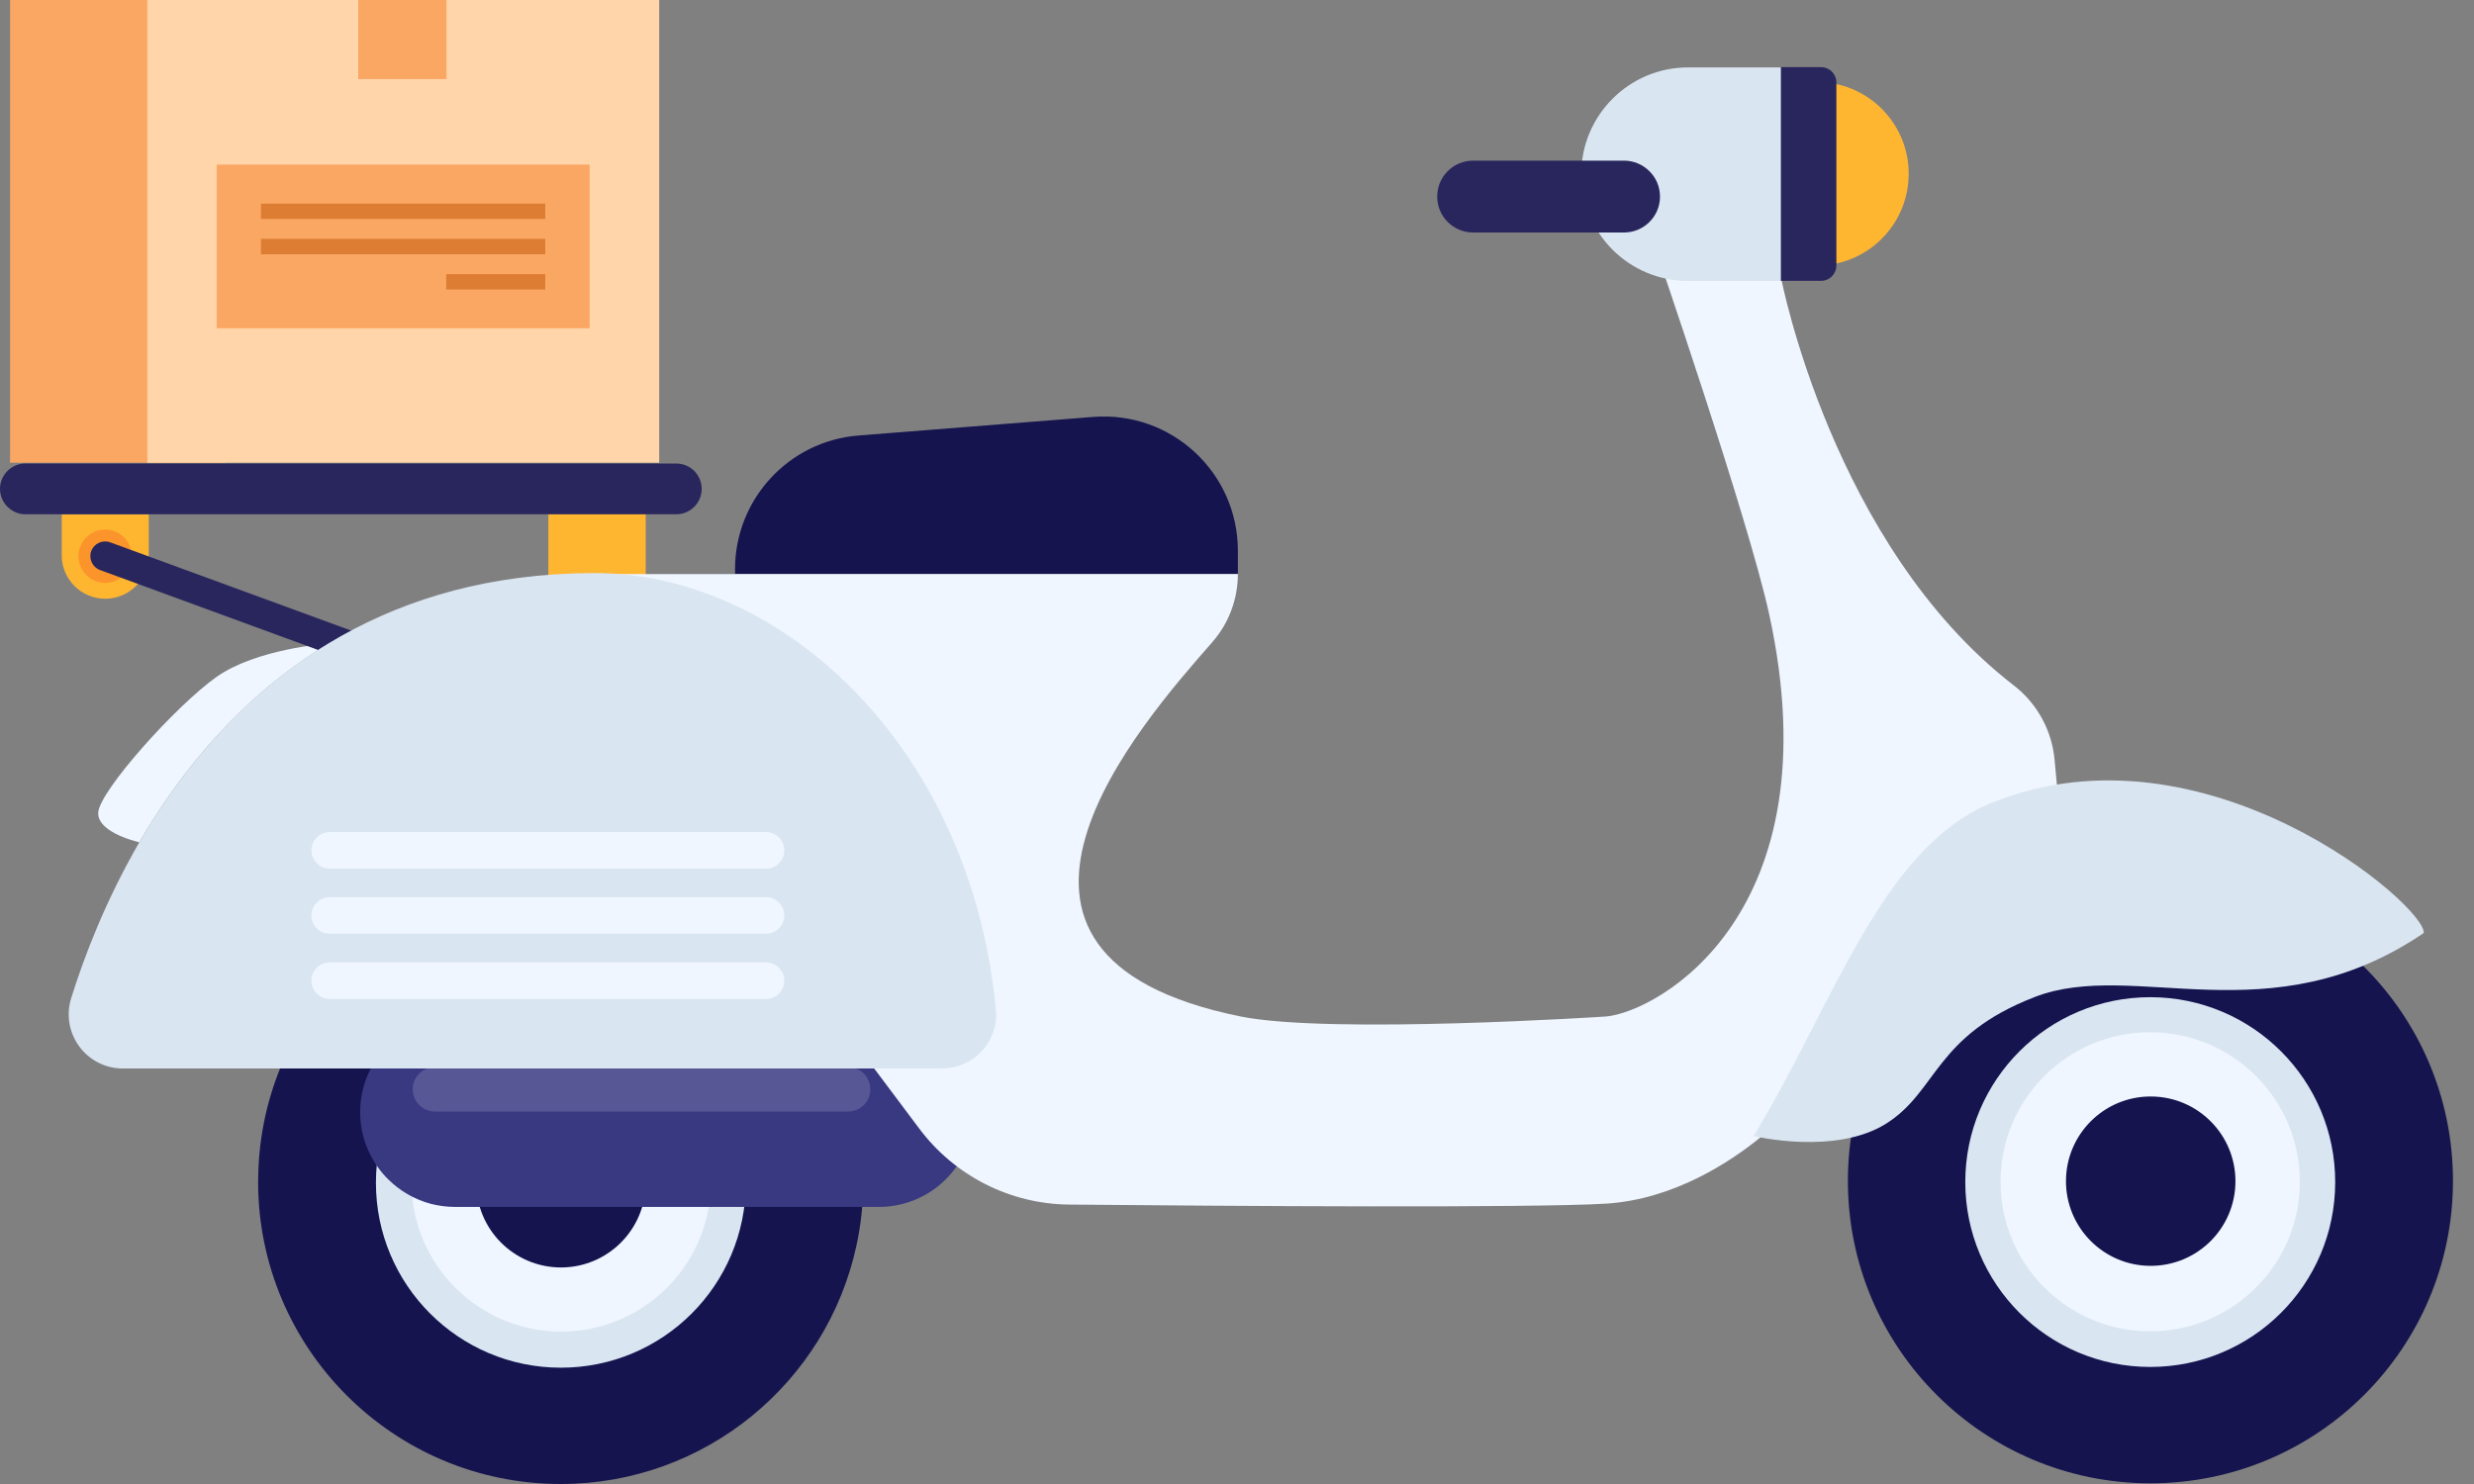 <svg width="40" height="24" viewBox="0 0 40 24" fill="none" xmlns="http://www.w3.org/2000/svg">
<rect x="0" y="0" width="40" height="24" fill="#808080" stroke="none"/>
<path d="M8.866 8.311H10.44V9.709H8.866V8.311Z" fill="#FEB630"/>
<path d="M34.769 23.989C32.067 23.989 29.877 21.799 29.877 19.098C29.877 16.397 32.067 14.207 34.769 14.207C37.47 14.207 39.66 16.397 39.66 19.098C39.66 21.799 37.47 23.989 34.769 23.989Z" fill="#15144F"/>
<path d="M34.762 22.107C33.11 22.105 31.773 20.765 31.775 19.113C31.777 17.462 33.117 16.125 34.769 16.127C36.421 16.129 37.758 17.47 37.756 19.121C37.754 20.772 36.414 22.109 34.762 22.107Z" fill="#D9E5F1"/>
<path d="M34.761 21.531C33.424 21.529 32.343 20.444 32.345 19.108C32.347 17.773 33.432 16.691 34.768 16.694C36.105 16.696 37.186 17.78 37.184 19.116C37.182 20.452 36.097 21.533 34.761 21.531Z" fill="#EFF6FF"/>
<path d="M4.173 19.11C4.173 21.81 6.363 24 9.065 24C11.409 24 13.367 22.352 13.845 20.153C13.919 19.817 13.957 19.468 13.957 19.11C13.957 18.881 13.942 18.656 13.911 18.437C13.891 18.283 13.862 18.132 13.826 17.983C13.772 17.744 13.697 17.513 13.608 17.291C13.581 17.221 13.551 17.153 13.521 17.087C12.75 15.395 11.045 14.219 9.065 14.219C7.086 14.219 5.246 15.49 4.524 17.291C4.298 17.853 4.174 18.467 4.174 19.11H4.173Z" fill="#15144F"/>
<path d="M9.065 22.119C7.413 22.117 6.076 20.776 6.078 19.125C6.08 17.474 7.42 16.137 9.072 16.139C10.724 16.141 12.061 17.481 12.059 19.132C12.057 20.784 10.717 22.121 9.065 22.119Z" fill="#D9E5F1"/>
<path d="M9.068 21.535C7.732 21.532 6.651 20.448 6.653 19.112C6.655 17.776 7.74 16.695 9.076 16.697C10.412 16.7 11.494 17.784 11.492 19.12C11.49 20.456 10.405 21.537 9.068 21.535Z" fill="#EFF6FF"/>
<path d="M9.066 20.498C8.309 20.495 7.698 19.881 7.7 19.124C7.702 18.367 8.317 17.756 9.073 17.758C9.83 17.76 10.442 18.375 10.44 19.132C10.437 19.888 9.822 20.5 9.066 20.498Z" fill="#15144F"/>
<path d="M5.823 17.985C5.823 18.39 5.98 18.757 6.236 19.032C6.248 19.045 6.262 19.058 6.274 19.07C6.462 19.258 6.701 19.399 6.969 19.47C7.093 19.501 7.224 19.519 7.358 19.519H14.21C14.941 19.519 15.553 19.007 15.706 18.322C15.919 17.353 15.185 16.453 14.21 16.453H7.358C7.204 16.453 7.055 16.476 6.915 16.519C6.801 16.552 6.694 16.599 6.594 16.657C6.134 16.921 5.823 17.417 5.823 17.986V17.985Z" fill="#393982"/>
<path d="M9.248 9.285L13.168 15.991L13.989 17.087L14.142 17.291L14.861 18.25C15.424 19.005 16.32 19.474 17.291 19.481C19.828 19.505 24.762 19.539 25.965 19.466C27.061 19.398 27.977 18.79 28.462 18.395C28.702 18.2 28.837 18.056 28.837 18.056L33.295 13.119L33.256 12.689L33.219 12.289C33.176 11.815 32.938 11.378 32.561 11.086C29.626 8.821 28.798 4.499 28.798 4.499L26.717 3.875C26.717 3.875 28.269 8.389 28.606 9.942C29.657 14.778 26.811 16.359 25.971 16.439C25.971 16.439 21.508 16.732 20.059 16.439C15.141 15.443 18.447 11.701 19.6 10.386C19.868 10.08 20.014 9.689 20.014 9.284H9.248V9.285Z" fill="#EFF6FF"/>
<path d="M11.885 9.207V9.28H20.014V8.906C20.014 7.639 18.934 6.642 17.672 6.743L13.883 7.043C12.754 7.131 11.884 8.073 11.884 9.206L11.885 9.207Z" fill="#15144F"/>
<g opacity="0.15">
<path d="M7.032 17.976H13.713C13.912 17.976 14.072 17.815 14.072 17.617C14.072 17.419 13.912 17.258 13.713 17.258H7.032C6.834 17.258 6.673 17.419 6.673 17.617C6.673 17.815 6.834 17.976 7.032 17.976Z" fill="white"/>
</g>
<path d="M28.355 18.373C28.355 18.373 29.683 18.694 30.508 18.164C31.333 17.633 31.282 16.75 32.898 16.124C34.504 15.501 36.699 16.78 39.188 15.089C39.225 14.649 35.659 11.593 32.213 12.979C30.427 13.698 29.655 16.221 28.355 18.372V18.373Z" fill="#D9E5F1"/>
<path d="M25.566 2.816C25.566 3.293 25.76 3.725 26.071 4.038C26.384 4.351 26.818 4.544 27.293 4.544H28.799V1.09H27.293C26.341 1.09 25.566 1.863 25.566 2.817V2.816Z" fill="#D9E5F1"/>
<path d="M29.533 1.335V4.287C30.279 4.208 30.86 3.577 30.86 2.81C30.86 2.043 30.279 1.413 29.533 1.334V1.335Z" fill="#FEB630"/>
<path d="M28.794 1.087V4.542H29.443C29.58 4.542 29.691 4.431 29.691 4.293V1.334C29.691 1.197 29.58 1.086 29.443 1.086H28.794V1.087Z" fill="#29265D"/>
<path d="M23.237 3.18C23.237 3.34 23.301 3.485 23.407 3.59C23.512 3.695 23.657 3.76 23.817 3.76H26.257C26.578 3.76 26.839 3.501 26.839 3.18C26.839 3.018 26.774 2.872 26.667 2.768C26.562 2.663 26.417 2.598 26.257 2.598H23.817C23.496 2.598 23.237 2.857 23.237 3.18Z" fill="#29265D"/>
<path d="M1.588 13.14C1.573 13.357 1.869 13.523 2.252 13.623C2.931 12.457 3.913 11.251 5.317 10.406C5.268 10.41 4.143 10.495 3.503 10.946C2.849 11.407 1.611 12.788 1.588 13.14Z" fill="#EFF6FF"/>
<path d="M0 7.906C0 8.019 0.047 8.124 0.121 8.196C0.196 8.27 0.296 8.317 0.41 8.317H10.934C11.16 8.317 11.345 8.134 11.345 7.906C11.345 7.679 11.16 7.496 10.934 7.496H0.41C0.183 7.496 0 7.681 0 7.906Z" fill="#29265D"/>
<path d="M1.701 9.683C2.09 9.683 2.405 9.368 2.405 8.98V8.32H0.998V8.98C0.998 9.368 1.313 9.683 1.701 9.683Z" fill="#FEB630"/>
<path d="M1.7 9.427C1.462 9.427 1.269 9.234 1.269 8.996C1.269 8.757 1.462 8.564 1.7 8.564C1.938 8.564 2.131 8.757 2.131 8.996C2.131 9.234 1.938 9.427 1.7 9.427Z" fill="#FC942C"/>
<path d="M6.054 10.591C6.1 10.467 6.036 10.33 5.912 10.284L1.782 8.771C1.658 8.725 1.521 8.789 1.475 8.912C1.43 9.036 1.494 9.174 1.617 9.219L5.748 10.733C5.872 10.778 6.009 10.713 6.054 10.591Z" fill="#29265D"/>
<path d="M34.769 20.472C34.013 20.47 33.401 19.855 33.403 19.099C33.405 18.342 34.02 17.73 34.777 17.733C35.533 17.735 36.145 18.35 36.143 19.106C36.141 19.863 35.526 20.474 34.769 20.472Z" fill="#15144F"/>
<path d="M1.985 17.28H15.229C15.741 17.28 16.15 16.841 16.102 16.332C15.713 12.214 12.825 9.428 9.87 9.275C9.785 9.271 9.7 9.268 9.615 9.268C9.491 9.268 9.37 9.271 9.248 9.275C7.67 9.332 6.377 9.763 5.321 10.399C4.621 10.823 4.023 11.334 3.517 11.887C3.012 12.44 2.595 13.032 2.256 13.616C1.713 14.551 1.364 15.46 1.152 16.139C0.974 16.704 1.393 17.28 1.986 17.28H1.985Z" fill="#D9E5F1"/>
<path d="M5.035 15.86C5.035 16.022 5.166 16.156 5.33 16.156H12.385C12.549 16.156 12.681 16.022 12.681 15.86C12.681 15.698 12.549 15.565 12.385 15.565H5.33C5.166 15.565 5.035 15.696 5.035 15.86Z" fill="#EFF6FF"/>
<path d="M5.035 14.805C5.035 14.967 5.166 15.101 5.33 15.101H12.385C12.549 15.101 12.681 14.967 12.681 14.805C12.681 14.643 12.549 14.51 12.385 14.51H5.33C5.166 14.51 5.035 14.642 5.035 14.805Z" fill="#EFF6FF"/>
<path d="M5.035 13.753C5.035 13.915 5.166 14.048 5.33 14.048H12.385C12.549 14.048 12.681 13.915 12.681 13.753C12.681 13.591 12.549 13.457 12.385 13.457H5.33C5.166 13.457 5.035 13.589 5.035 13.753Z" fill="#EFF6FF"/>
<path d="M0.163 0H3.654V7.483H0.163V0Z" fill="#FAA763"/>
<path d="M2.382 0H10.658V7.483H2.382V0Z" fill="#FFD5A9"/>
<path d="M3.504 2.662H9.534V5.309H3.504V2.662Z" fill="#FAA763"/>
<path d="M4.219 3.293H8.816V3.541H4.219V3.293Z" fill="#DD7D33"/>
<path d="M4.219 3.863H8.816V4.112H4.219V3.863Z" fill="#DD7D33"/>
<path d="M7.214 4.434H8.816V4.682H7.214V4.434Z" fill="#DD7D33"/>
<path d="M5.792 0H7.219V1.279H5.792V0Z" fill="#FAA763"/>
</svg>
